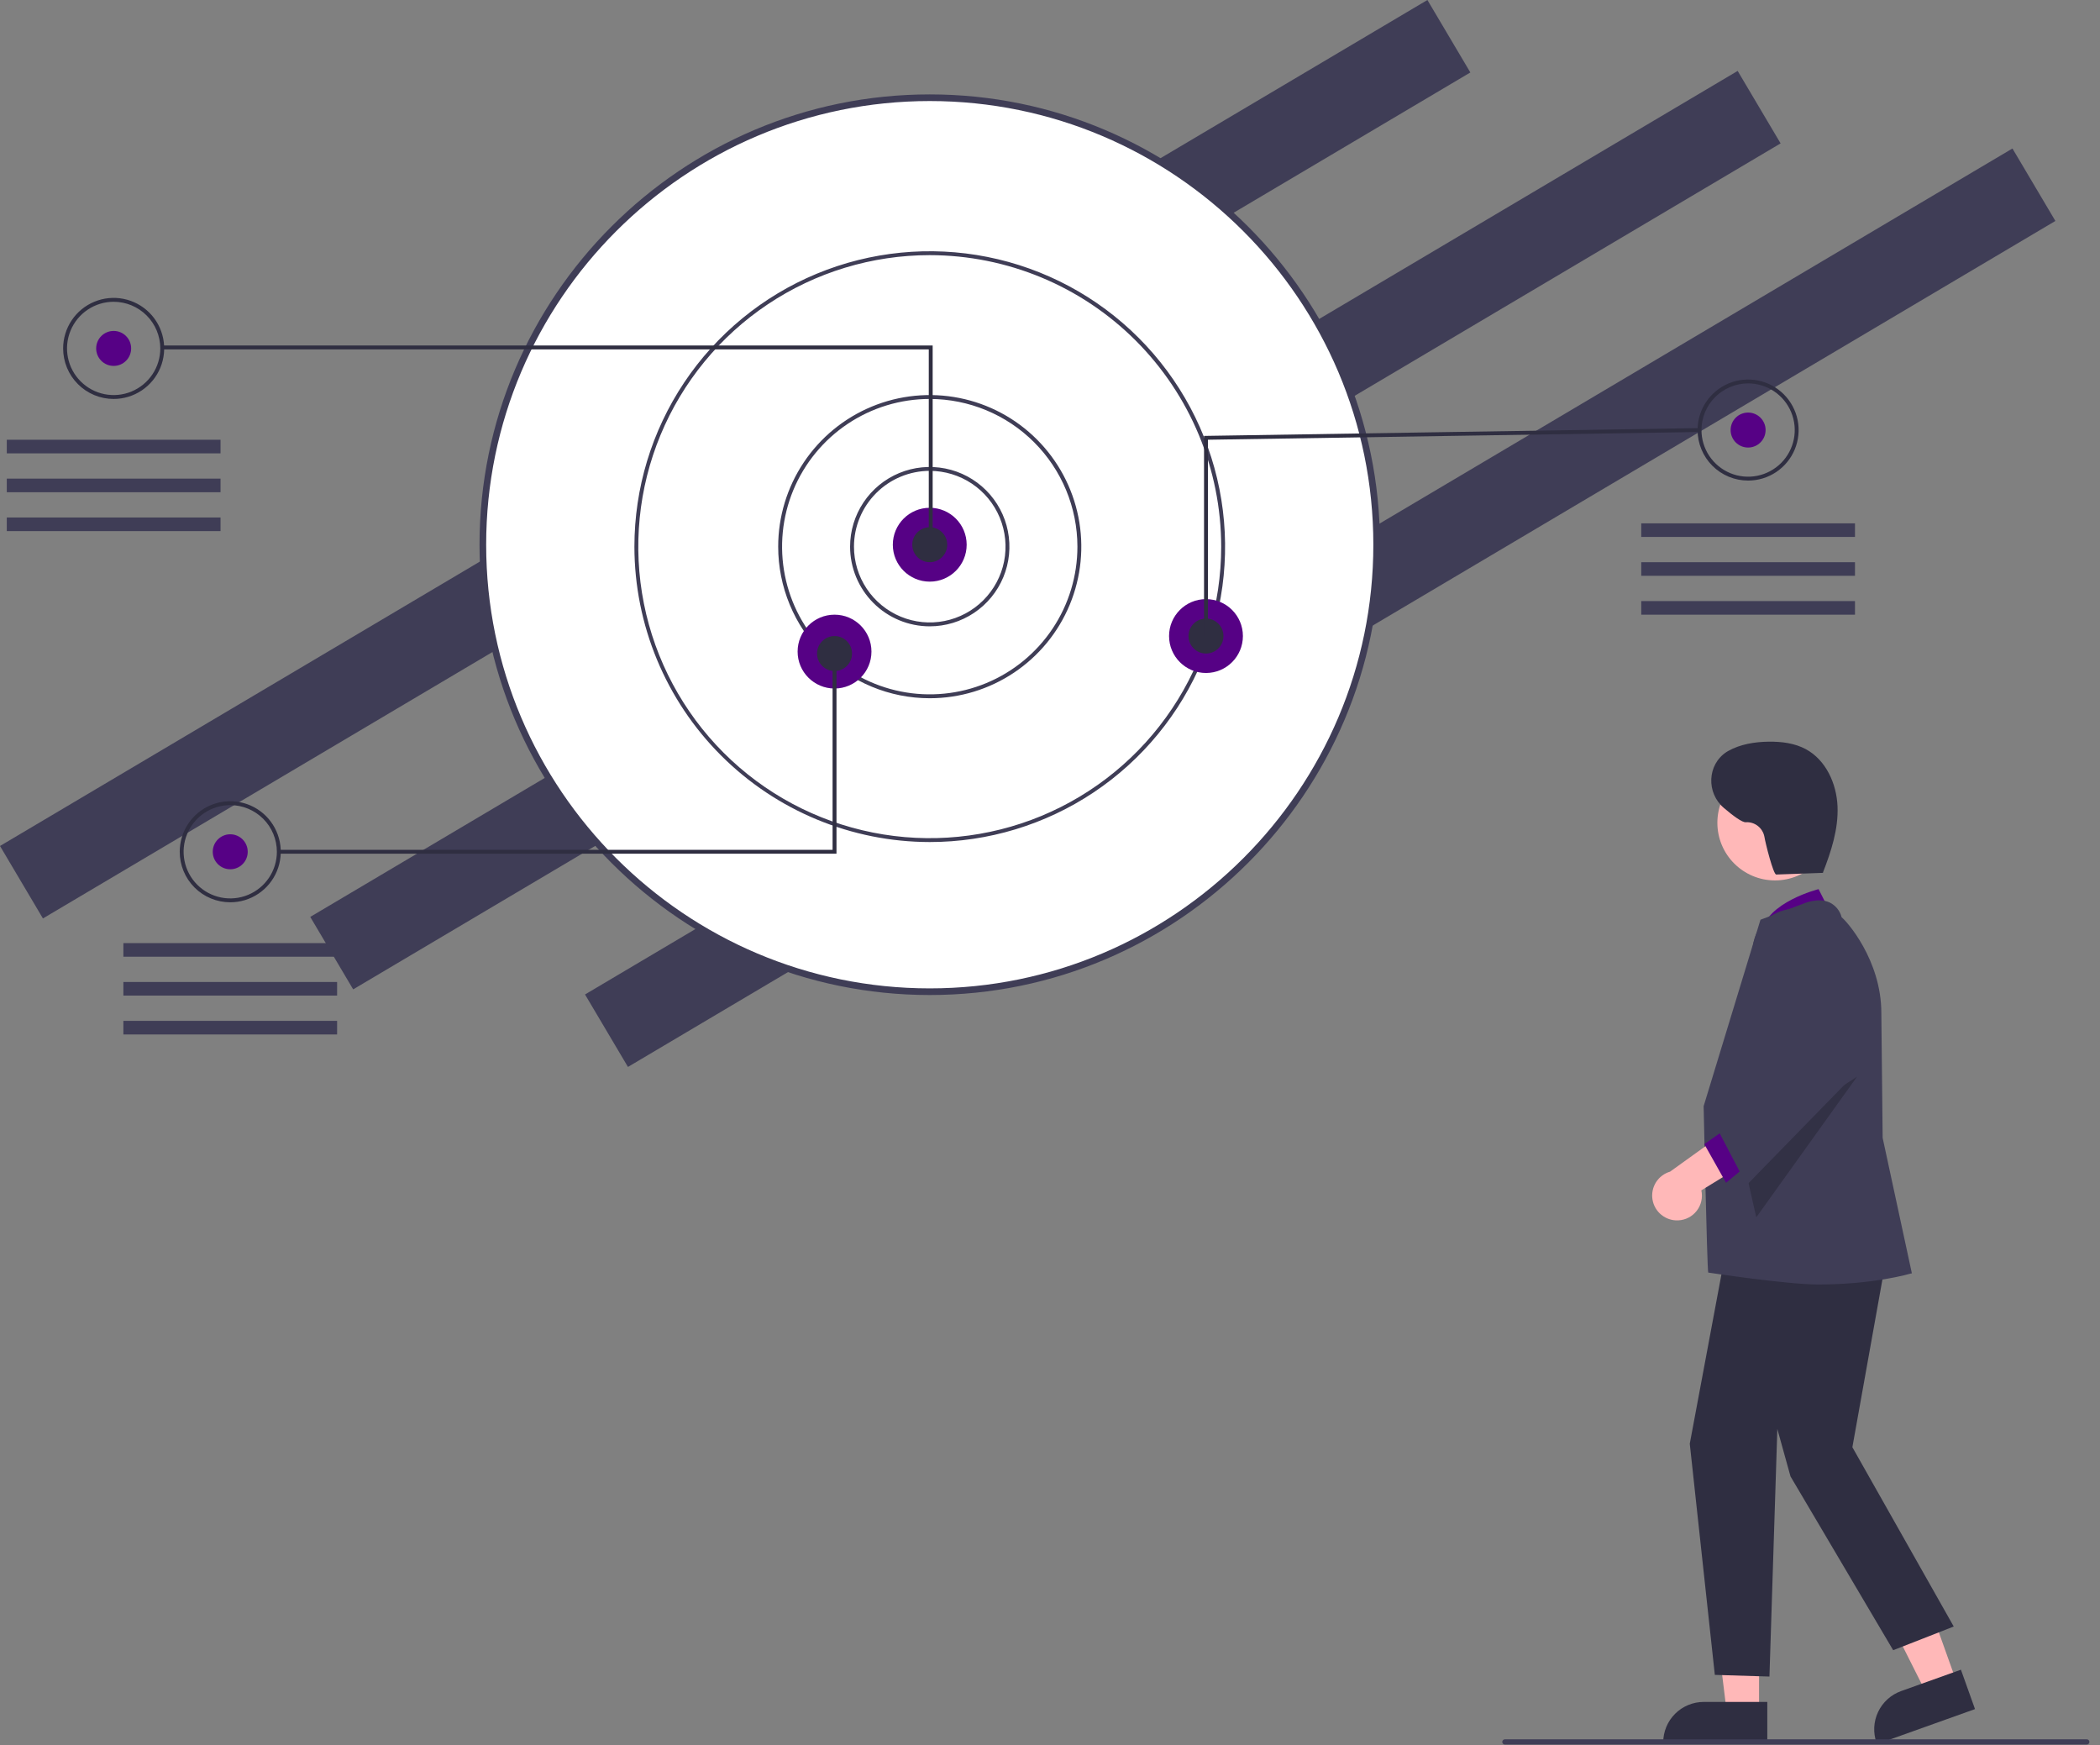 <svg width="142" height="118" viewBox="0 0 142 118" fill="none" xmlns="http://www.w3.org/2000/svg">
<rect x="0" y="0" width="142" height="118" fill="#808080" stroke="none"/>
<g clip-path="url(#clip0_610_2139)">
<path d="M96.52 0L0 57.194L2.903 62.093L99.423 4.899L96.52 0Z" fill="#3F3D56"/>
<path d="M117.499 4.795L20.979 61.989L23.881 66.888L120.402 9.694L117.499 4.795Z" fill="#3F3D56"/>
<path d="M136.08 10.039L39.559 67.233L42.462 72.132L138.983 14.938L136.08 10.039Z" fill="#3F3D56"/>
<path d="M62.869 67.045C79.558 67.045 93.088 53.516 93.088 36.826C93.088 20.136 79.558 6.606 62.869 6.606C46.179 6.606 32.649 20.136 32.649 36.826C32.649 53.516 46.179 67.045 62.869 67.045Z" fill="white"/>
<path d="M32.425 36.826C32.425 20.039 46.082 6.382 62.869 6.382C79.656 6.382 93.313 20.039 93.313 36.826C93.313 53.613 79.656 67.27 62.869 67.27C46.082 67.27 32.425 53.613 32.425 36.826ZM32.874 36.826C32.874 53.365 46.33 66.821 62.869 66.821C79.408 66.821 92.864 53.365 92.864 36.826C92.864 20.287 79.408 6.831 62.869 6.831C46.33 6.831 32.874 20.287 32.874 36.826Z" fill="#3F3D56"/>
<path d="M57.482 36.957C57.482 35.892 57.798 34.85 58.39 33.964C58.982 33.079 59.823 32.388 60.807 31.98C61.792 31.573 62.875 31.466 63.92 31.674C64.965 31.882 65.925 32.395 66.678 33.148C67.431 33.901 67.945 34.861 68.152 35.906C68.36 36.951 68.254 38.034 67.846 39.019C67.438 40.003 66.748 40.844 65.862 41.436C64.976 42.028 63.934 42.344 62.869 42.344C61.44 42.344 60.07 41.777 59.06 40.766C58.05 39.756 57.482 38.386 57.482 36.957ZM62.869 31.833C61.51 31.835 60.208 32.375 59.247 33.336C58.287 34.296 57.746 35.599 57.745 36.957C57.745 37.971 58.045 38.961 58.608 39.804C59.171 40.647 59.972 41.303 60.908 41.691C61.844 42.079 62.875 42.181 63.868 41.983C64.862 41.785 65.776 41.297 66.492 40.581C67.209 39.864 67.697 38.951 67.895 37.957C68.092 36.963 67.991 35.933 67.603 34.996C67.215 34.06 66.558 33.26 65.716 32.697C64.873 32.134 63.882 31.833 62.869 31.833Z" fill="#3F3D56"/>
<path d="M52.62 36.957C52.62 34.93 53.221 32.949 54.348 31.264C55.474 29.578 57.074 28.265 58.947 27.489C60.82 26.713 62.88 26.511 64.868 26.906C66.856 27.301 68.682 28.277 70.115 29.711C71.549 31.144 72.525 32.97 72.92 34.958C73.316 36.946 73.113 39.007 72.337 40.879C71.561 42.752 70.248 44.352 68.562 45.478C66.877 46.605 64.896 47.206 62.869 47.206C61.523 47.206 60.19 46.941 58.947 46.425C57.704 45.91 56.574 45.156 55.622 44.204C54.67 43.252 53.916 42.123 53.401 40.879C52.886 39.636 52.62 38.303 52.62 36.957ZM62.869 26.972C60.894 26.972 58.963 27.557 57.321 28.655C55.679 29.752 54.399 31.311 53.643 33.136C52.888 34.961 52.69 36.968 53.075 38.905C53.46 40.842 54.411 42.622 55.808 44.018C57.205 45.415 58.984 46.366 60.921 46.751C62.858 47.136 64.865 46.938 66.69 46.183C68.515 45.427 70.074 44.147 71.171 42.505C72.269 40.863 72.854 38.932 72.854 36.957C72.851 34.31 71.798 31.772 69.926 29.9C68.054 28.028 65.516 26.975 62.869 26.972Z" fill="#3F3D56"/>
<path d="M42.898 36.957C42.898 33.008 44.069 29.146 46.263 25.862C48.458 22.578 51.577 20.018 55.226 18.506C58.875 16.995 62.891 16.599 66.765 17.37C70.639 18.141 74.198 20.043 76.99 22.836C79.784 25.629 81.686 29.187 82.456 33.061C83.227 36.935 82.831 40.951 81.32 44.6C79.808 48.249 77.248 51.368 73.964 53.563C70.68 55.757 66.819 56.928 62.869 56.928C57.574 56.922 52.498 54.816 48.754 51.072C45.01 47.328 42.904 42.252 42.898 36.957ZM62.869 17.249C58.971 17.249 55.16 18.405 51.919 20.571C48.678 22.736 46.152 25.814 44.661 29.415C43.169 33.017 42.779 36.979 43.539 40.802C44.3 44.625 46.177 48.137 48.933 50.893C51.689 53.65 55.201 55.527 59.024 56.287C62.847 57.047 66.81 56.657 70.411 55.166C74.012 53.674 77.09 51.148 79.256 47.907C81.421 44.666 82.577 40.855 82.577 36.957C82.571 31.732 80.493 26.723 76.798 23.028C73.103 19.333 68.094 17.255 62.869 17.249Z" fill="#3F3D56"/>
<path d="M62.869 39.323C64.248 39.323 65.365 38.205 65.365 36.827C65.365 35.448 64.248 34.33 62.869 34.33C61.49 34.33 60.372 35.448 60.372 36.827C60.372 38.205 61.49 39.323 62.869 39.323Z" fill="#560185"/>
<path d="M56.431 46.548C57.809 46.548 58.927 45.431 58.927 44.052C58.927 42.673 57.809 41.556 56.431 41.556C55.052 41.556 53.934 42.673 53.934 44.052C53.934 45.431 55.052 46.548 56.431 46.548Z" fill="#560185"/>
<path d="M81.548 45.498C82.926 45.498 84.044 44.38 84.044 43.001C84.044 41.623 82.926 40.505 81.548 40.505C80.169 40.505 79.051 41.623 79.051 43.001C79.051 44.38 80.169 45.498 81.548 45.498Z" fill="#560185"/>
<path d="M62.869 38.008C63.522 38.008 64.051 37.479 64.051 36.826C64.051 36.173 63.522 35.644 62.869 35.644C62.216 35.644 61.686 36.173 61.686 36.826C61.686 37.479 62.216 38.008 62.869 38.008Z" fill="#2F2E41"/>
<path d="M81.548 44.183C82.201 44.183 82.73 43.654 82.73 43.001C82.73 42.348 82.201 41.818 81.548 41.818C80.894 41.818 80.365 42.348 80.365 43.001C80.365 43.654 80.894 44.183 81.548 44.183Z" fill="#2F2E41"/>
<path d="M56.431 45.366C57.084 45.366 57.613 44.837 57.613 44.184C57.613 43.53 57.084 43.001 56.431 43.001C55.778 43.001 55.248 43.53 55.248 44.184C55.248 44.837 55.778 45.366 56.431 45.366Z" fill="#2F2E41"/>
<path d="M7.686 24.738C8.339 24.738 8.868 24.209 8.868 23.555C8.868 22.902 8.339 22.373 7.686 22.373C7.032 22.373 6.503 22.902 6.503 23.555C6.503 24.209 7.032 24.738 7.686 24.738Z" fill="#560185"/>
<path d="M62.803 23.621H10.904V23.358H63.066V36.891H62.803V23.621Z" fill="#2F2E41"/>
<path d="M4.269 23.556C4.269 22.88 4.47 22.22 4.845 21.658C5.22 21.096 5.754 20.658 6.378 20.4C7.002 20.141 7.689 20.073 8.352 20.205C9.015 20.337 9.623 20.663 10.101 21.14C10.579 21.618 10.904 22.227 11.036 22.889C11.168 23.552 11.1 24.239 10.842 24.863C10.583 25.487 10.145 26.021 9.583 26.396C9.022 26.771 8.361 26.972 7.686 26.972C7.237 26.972 6.793 26.884 6.378 26.712C5.964 26.54 5.587 26.288 5.27 25.971C4.953 25.654 4.701 25.277 4.529 24.863C4.358 24.449 4.269 24.004 4.269 23.556ZM7.686 20.402C7.062 20.402 6.452 20.587 5.934 20.934C5.415 21.28 5.011 21.773 4.772 22.349C4.534 22.925 4.471 23.559 4.593 24.171C4.714 24.783 5.015 25.345 5.456 25.785C5.897 26.227 6.459 26.527 7.07 26.648C7.682 26.77 8.316 26.708 8.892 26.469C9.468 26.23 9.961 25.826 10.307 25.308C10.654 24.789 10.839 24.179 10.839 23.556C10.838 22.72 10.505 21.918 9.914 21.327C9.323 20.736 8.522 20.403 7.686 20.402Z" fill="#2F2E41"/>
<path d="M15.569 58.768C16.222 58.768 16.751 58.239 16.751 57.586C16.751 56.933 16.222 56.403 15.569 56.403C14.916 56.403 14.386 56.933 14.386 57.586C14.386 58.239 14.916 58.768 15.569 58.768Z" fill="#560185"/>
<path d="M12.153 57.585C12.153 56.909 12.353 56.249 12.729 55.687C13.104 55.125 13.637 54.688 14.262 54.429C14.886 54.17 15.573 54.103 16.235 54.235C16.898 54.366 17.507 54.692 17.985 55.169C18.462 55.647 18.788 56.256 18.919 56.919C19.051 57.581 18.984 58.268 18.725 58.892C18.466 59.517 18.029 60.05 17.467 60.425C16.905 60.801 16.245 61.001 15.569 61.001C14.663 61.001 13.794 60.641 13.153 60.001C12.513 59.36 12.153 58.491 12.153 57.585ZM15.569 54.432C14.945 54.432 14.336 54.617 13.817 54.963C13.299 55.31 12.894 55.802 12.656 56.378C12.417 56.955 12.354 57.589 12.476 58.2C12.598 58.812 12.898 59.374 13.339 59.815C13.78 60.256 14.342 60.556 14.954 60.678C15.565 60.8 16.2 60.737 16.776 60.498C17.352 60.26 17.844 59.855 18.191 59.337C18.537 58.818 18.722 58.209 18.722 57.585C18.721 56.749 18.389 55.947 17.798 55.356C17.206 54.765 16.405 54.433 15.569 54.432Z" fill="#2F2E41"/>
<path d="M118.205 30.257C118.858 30.257 119.388 29.727 119.388 29.074C119.388 28.421 118.858 27.892 118.205 27.892C117.552 27.892 117.023 28.421 117.023 29.074C117.023 29.727 117.552 30.257 118.205 30.257Z" fill="#560185"/>
<path d="M114.789 29.074C114.789 28.399 114.989 27.738 115.365 27.176C115.74 26.615 116.274 26.177 116.898 25.918C117.522 25.66 118.209 25.592 118.872 25.724C119.534 25.856 120.143 26.181 120.621 26.659C121.098 27.137 121.424 27.745 121.556 28.408C121.687 29.07 121.62 29.757 121.361 30.382C121.103 31.006 120.665 31.539 120.103 31.915C119.541 32.29 118.881 32.49 118.205 32.49C117.757 32.49 117.312 32.402 116.898 32.23C116.483 32.059 116.107 31.807 115.79 31.49C115.472 31.173 115.221 30.796 115.049 30.382C114.877 29.967 114.789 29.523 114.789 29.074ZM118.205 25.921C117.369 25.922 116.568 26.255 115.976 26.846C115.385 27.437 115.053 28.238 115.052 29.074C115.052 29.698 115.237 30.308 115.583 30.826C115.93 31.345 116.422 31.749 116.998 31.988C117.575 32.226 118.209 32.289 118.82 32.167C119.432 32.045 119.994 31.745 120.435 31.304C120.876 30.863 121.176 30.301 121.298 29.689C121.42 29.078 121.357 28.444 121.118 27.868C120.88 27.291 120.476 26.799 119.957 26.452C119.439 26.106 118.829 25.921 118.205 25.921Z" fill="#2F2E41"/>
<path d="M81.416 29.47L114.918 28.942L114.922 29.205L81.679 29.729V43.001H81.416V29.47Z" fill="#2F2E41"/>
<path d="M18.854 57.454H56.299V44.184H56.562V57.716H18.854V57.454Z" fill="#2F2E41"/>
<path d="M14.912 29.73H0.459V30.65H14.912V29.73Z" fill="#3F3D56"/>
<path d="M14.912 32.358H0.459V33.278H14.912V32.358Z" fill="#3F3D56"/>
<path d="M14.912 34.986H0.459V35.906H14.912V34.986Z" fill="#3F3D56"/>
<path d="M22.795 63.761H8.343V64.68H22.795V63.761Z" fill="#3F3D56"/>
<path d="M22.795 66.389H8.343V67.308H22.795V66.389Z" fill="#3F3D56"/>
<path d="M22.795 69.017H8.343V69.936H22.795V69.017Z" fill="#3F3D56"/>
<path d="M125.432 35.381H110.979V36.301H125.432V35.381Z" fill="#3F3D56"/>
<path d="M125.432 38.009H110.979V38.928H125.432V38.009Z" fill="#3F3D56"/>
<path d="M125.432 40.637H110.979V41.556H125.432V40.637Z" fill="#3F3D56"/>
<path d="M132.312 113.741L130.257 114.476L126.445 106.898L129.479 105.813L132.312 113.741Z" fill="#FFB8B8"/>
<path d="M126.921 117.915L126.891 117.831C126.647 117.147 126.685 116.394 126.996 115.737C127.306 115.081 127.865 114.575 128.548 114.329L132.596 112.883L133.548 115.546L126.921 117.915Z" fill="#2F2E41"/>
<path d="M118.946 115.775L116.764 115.775L115.725 107.355L118.947 107.356L118.946 115.775Z" fill="#FFB8B8"/>
<path d="M119.503 117.89L112.465 117.89V117.801C112.465 117.441 112.536 117.085 112.673 116.753C112.811 116.42 113.013 116.118 113.267 115.864C113.522 115.609 113.824 115.408 114.156 115.27C114.488 115.132 114.845 115.062 115.204 115.062L119.503 115.062L119.503 117.89Z" fill="#2F2E41"/>
<path d="M123.921 61.987L122.971 60.111C122.971 60.111 119.435 60.997 119.114 63.047L123.921 61.987Z" fill="#560185"/>
<path d="M127.837 83.435L125.256 97.841L132.11 109.963L128.015 111.565L121.072 99.815L120.182 96.61L119.648 113.346L115.955 113.233L114.261 97.606L116.977 83.079L127.837 83.435Z" fill="#2F2E41"/>
<path d="M115.508 86.034C115.428 85.677 115.198 74.787 115.198 74.787C115.198 74.787 118.994 62.322 119.029 62.22L119.043 62.18L121.925 61.099C121.966 61.081 122.926 60.653 123.712 61.01C123.914 61.108 124.091 61.249 124.233 61.422C124.374 61.596 124.476 61.799 124.531 62.016C124.858 62.26 127.214 64.899 127.214 68.479L127.303 76.927L129.279 86.085L129.191 86.104C129.137 86.115 126.729 86.841 122.937 86.841C120.83 86.841 115.508 86.034 115.508 86.034Z" fill="#3F3D56"/>
<path d="M120.023 59.522C122.175 59.522 123.919 57.777 123.919 55.626C123.919 53.474 122.175 51.73 120.023 51.73C117.871 51.73 116.127 53.474 116.127 55.626C116.127 57.777 117.871 59.522 120.023 59.522Z" fill="#FFB8B8"/>
<path opacity="0.2" d="M125.573 72.789L118.758 82.299L117.751 77.858L125.573 72.789Z" fill="black"/>
<path d="M113.476 82.505C113.721 82.495 113.96 82.432 114.177 82.32C114.394 82.208 114.584 82.049 114.733 81.856C114.883 81.662 114.988 81.439 115.041 81.2C115.095 80.962 115.095 80.714 115.043 80.475L120.107 77.369L117.311 76.061L112.93 79.211C112.535 79.326 112.196 79.582 111.976 79.93C111.757 80.278 111.673 80.695 111.74 81.1C111.808 81.507 112.022 81.874 112.342 82.132C112.661 82.391 113.065 82.524 113.476 82.505Z" fill="#FFB8B8"/>
<path d="M116.977 76.135L115.243 77.35L116.714 79.963L118.758 78.271L116.977 76.135Z" fill="#560185"/>
<path d="M116.069 76.212L120.149 71.483L118.586 64.96C118.424 64.286 118.514 63.576 118.837 62.963C119.161 62.35 119.696 61.875 120.344 61.628C120.992 61.381 121.707 61.378 122.357 61.62C123.006 61.861 123.546 62.331 123.875 62.942L123.91 63.008L125.35 72.694L118.112 80.113L116.069 76.212Z" fill="#3F3D56"/>
<path d="M123.342 59.008L120.108 59.124C119.911 59.131 119.376 57.004 119.306 56.562C119.25 56.275 119.092 56.018 118.861 55.838C118.63 55.659 118.341 55.57 118.049 55.588C117.807 55.611 117.197 55.159 116.567 54.623C115.371 53.606 115.433 51.697 116.747 50.838C116.783 50.815 116.818 50.793 116.853 50.774C117.681 50.31 118.651 50.154 119.6 50.142C120.461 50.132 121.347 50.24 122.105 50.647C123.464 51.378 124.188 52.974 124.252 54.516C124.315 56.058 123.821 57.566 123.26 59.004" fill="#2F2E41"/>
<path d="M141.106 117.944H101.76C101.713 117.944 101.667 117.925 101.634 117.892C101.601 117.858 101.582 117.813 101.582 117.766C101.582 117.719 101.601 117.673 101.634 117.64C101.667 117.607 101.713 117.588 101.76 117.588H141.106C141.153 117.588 141.199 117.607 141.232 117.64C141.265 117.673 141.284 117.719 141.284 117.766C141.284 117.813 141.265 117.858 141.232 117.892C141.199 117.925 141.153 117.944 141.106 117.944Z" fill="#3F3D56"/>
</g>
<defs>
<clipPath id="clip0_610_2139">
<rect width="141.284" height="117.944" fill="white"/>
</clipPath>
</defs>
</svg>
